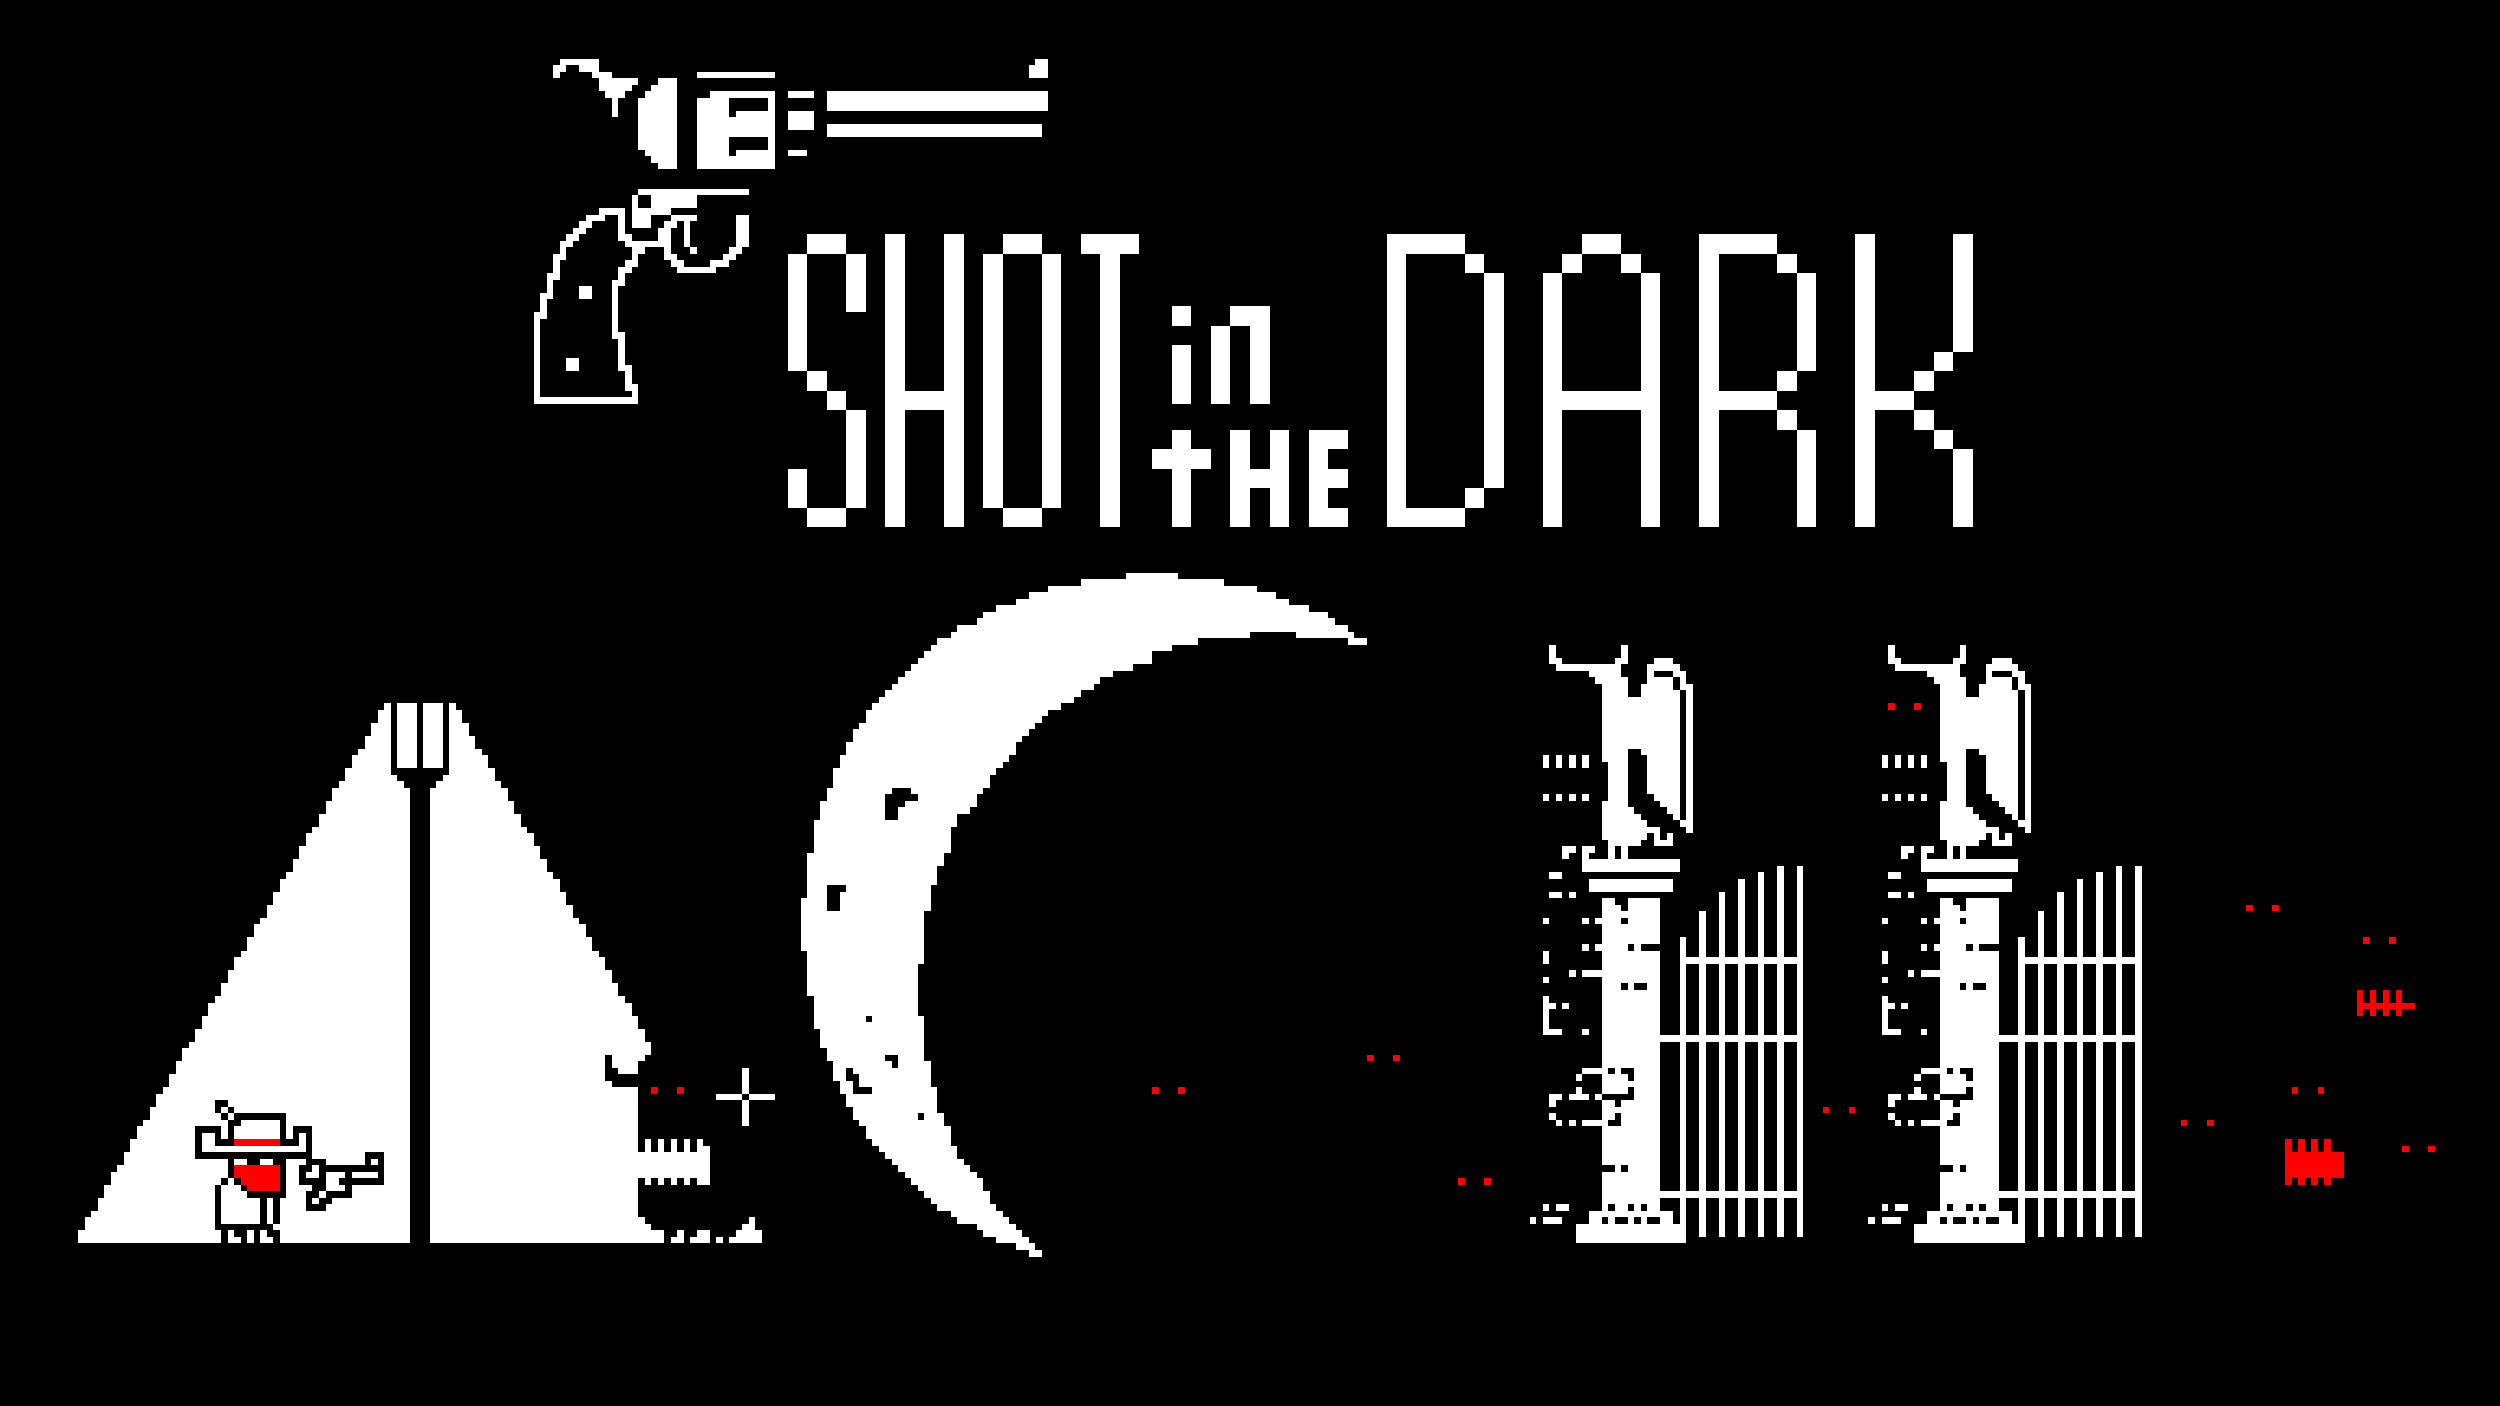 <svg xmlns="http://www.w3.org/2000/svg" viewBox="0 -0.5 384 216" shape-rendering="crispEdges">
<rect x="0" y="-0.5" width="384" height="216" fill="#333333" stroke="none"/>
<path stroke="#000000" d="M0 0h384M0 1h384M0 2h384M0 3h384M0 4h384M0 5h384M0 6h384M0 7h384M0 8h384M0 9h86M92 9h67M161 9h223M0 10h85M87 10h2M92 10h66M161 10h223M0 11h85M86 11h5M94 11h13M119 11h39M161 11h223M0 12h92M98 12h3M104 12h280M0 13h92M97 13h3M104 13h280M0 14h93M96 14h3M104 14h5M119 14h2M125 14h2M161 14h223M0 15h94M95 15h3M104 15h3M112 15h6M119 15h8M161 15h223M0 16h94M95 16h3M104 16h3M112 16h6M119 16h8M161 16h223M0 17h94M95 17h3M104 17h3M112 17h1M119 17h2M125 17h259M0 18h98M104 18h3M119 18h2M125 18h259M0 19h98M104 19h3M119 19h2M125 19h2M160 19h224M0 20h98M104 20h3M119 20h8M160 20h224M0 21h98M104 21h3M112 21h6M119 21h265M0 22h98M104 22h3M112 22h6M119 22h265M0 23h99M104 23h3M112 23h1M119 23h2M124 23h260M0 24h100M104 24h3M119 24h265M0 25h101M104 25h3M119 25h265M0 26h384M0 27h384M0 28h384M0 29h98M115 29h269M0 30h97M98 30h2M107 30h277M0 31h97M98 31h2M107 31h277M0 32h92M96 32h1M103 32h281M0 33h90M93 33h2M96 33h1M100 33h3M107 33h6M115 33h269M0 34h89M91 34h4M96 34h1M100 34h2M104 34h1M106 34h7M115 34h269M0 35h88M90 35h5M96 35h5M103 35h2M106 35h7M115 35h269M0 36h87M89 36h6M97 36h4M103 36h2M106 36h7M115 36h9M130 36h6M139 36h6M148 36h6M160 36h6M175 36h38M225 36h18M249 36h12M273 36h12M288 36h12M303 36h81M0 37h86M88 37h8M103 37h2M106 37h7M115 37h9M130 37h6M139 37h6M148 37h6M160 37h6M175 37h38M225 37h18M249 37h12M273 37h12M288 37h12M303 37h81M0 38h86M87 38h10M99 38h3M103 38h3M107 38h5M114 38h10M130 38h6M139 38h6M148 38h6M160 38h6M175 38h38M225 38h18M249 38h12M273 38h12M288 38h12M303 38h81M0 39h85M87 39h10M98 39h4M104 39h7M113 39h8M124 39h6M133 39h3M139 39h6M148 39h3M154 39h6M163 39h6M172 39h41M216 39h9M228 39h12M243 39h6M252 39h9M264 39h9M276 39h9M288 39h12M303 39h81M0 40h85M86 40h10M98 40h5M105 40h4M112 40h9M124 40h6M133 40h3M139 40h6M148 40h3M154 40h6M163 40h6M172 40h41M216 40h9M228 40h12M243 40h6M252 40h9M264 40h9M276 40h9M288 40h12M303 40h81M0 41h85M86 41h9M97 41h7M110 41h11M124 41h6M133 41h3M139 41h6M148 41h3M154 41h6M163 41h6M172 41h41M216 41h9M228 41h12M243 41h6M252 41h9M264 41h9M276 41h9M288 41h12M303 41h81M0 42h84M86 42h9M96 42h25M124 42h6M133 42h3M139 42h6M148 42h3M154 42h6M163 42h6M172 42h41M216 42h12M231 42h6M240 42h12M255 42h6M264 42h12M279 42h6M288 42h12M303 42h81M0 43h84M85 43h9M96 43h25M124 43h6M133 43h3M139 43h6M148 43h3M154 43h6M163 43h6M172 43h41M216 43h12M231 43h6M240 43h12M255 43h6M264 43h12M279 43h6M288 43h12M303 43h81M0 44h84M85 44h4M91 44h3M95 44h26M124 44h6M133 44h3M139 44h6M148 44h3M154 44h6M163 44h6M172 44h41M216 44h12M231 44h6M240 44h12M255 44h6M264 44h12M279 44h6M288 44h12M303 44h81M0 45h83M85 45h4M91 45h3M95 45h26M124 45h6M133 45h3M139 45h6M148 45h3M154 45h6M163 45h6M172 45h41M216 45h12M231 45h6M240 45h12M255 45h6M264 45h12M279 45h6M288 45h12M303 45h81M0 46h83M84 46h10M95 46h26M124 46h6M133 46h3M139 46h6M148 46h3M154 46h6M163 46h6M172 46h41M216 46h12M231 46h6M240 46h12M255 46h6M264 46h12M279 46h6M288 46h12M303 46h81M0 47h83M84 47h10M95 47h26M124 47h6M133 47h3M139 47h6M148 47h3M154 47h6M163 47h6M172 47h8M183 47h6M195 47h18M216 47h12M231 47h6M240 47h12M255 47h6M264 47h12M279 47h6M288 47h12M303 47h81M0 48h82M84 48h10M95 48h26M124 48h12M139 48h6M148 48h3M154 48h6M163 48h6M172 48h8M183 48h6M195 48h18M216 48h12M231 48h6M240 48h12M255 48h6M264 48h12M279 48h6M288 48h12M303 48h81M0 49h82M83 49h11M95 49h26M124 49h12M139 49h6M148 49h3M154 49h6M163 49h6M172 49h8M183 49h6M195 49h18M216 49h12M231 49h6M240 49h12M255 49h6M264 49h12M279 49h6M288 49h12M303 49h81M0 50h82M83 50h11M95 50h26M124 50h12M139 50h6M148 50h3M154 50h6M163 50h6M172 50h14M189 50h3M195 50h18M216 50h12M231 50h6M240 50h12M255 50h6M264 50h12M279 50h6M288 50h12M303 50h81M0 51h82M83 51h11M96 51h25M124 51h12M139 51h6M148 51h3M154 51h6M163 51h6M172 51h14M189 51h3M195 51h18M216 51h12M231 51h6M240 51h12M255 51h6M264 51h12M279 51h6M288 51h12M303 51h81M0 52h82M83 52h12M96 52h25M124 52h12M139 52h6M148 52h3M154 52h6M163 52h6M172 52h14M189 52h3M195 52h18M216 52h12M231 52h6M240 52h12M255 52h6M264 52h12M279 52h6M288 52h12M303 52h81M0 53h82M83 53h12M96 53h25M124 53h12M139 53h6M148 53h3M154 53h6M163 53h6M172 53h8M183 53h3M189 53h3M195 53h18M216 53h12M231 53h6M240 53h12M255 53h6M264 53h12M279 53h6M288 53h12M303 53h81M0 54h82M83 54h12M96 54h25M124 54h12M139 54h6M148 54h3M154 54h6M163 54h6M172 54h8M183 54h3M189 54h3M195 54h18M216 54h12M231 54h6M240 54h12M255 54h6M264 54h12M279 54h6M288 54h9M300 54h84M0 55h82M83 55h4M89 55h6M96 55h25M124 55h12M139 55h6M148 55h3M154 55h6M163 55h6M172 55h8M183 55h3M189 55h3M195 55h18M216 55h12M231 55h6M240 55h12M255 55h6M264 55h12M279 55h6M288 55h9M300 55h84M0 56h82M83 56h4M89 56h6M97 56h24M124 56h12M139 56h6M148 56h3M154 56h6M163 56h6M172 56h8M183 56h3M189 56h3M195 56h18M216 56h12M231 56h6M240 56h12M255 56h6M264 56h12M279 56h6M288 56h9M300 56h84M0 57h82M83 57h13M97 57h27M127 57h9M139 57h6M148 57h3M154 57h6M163 57h6M172 57h8M183 57h3M189 57h3M195 57h18M216 57h12M231 57h6M240 57h12M255 57h6M264 57h9M276 57h9M288 57h6M297 57h87M0 58h82M83 58h13M97 58h27M127 58h9M139 58h6M148 58h3M154 58h6M163 58h6M172 58h8M183 58h3M189 58h3M195 58h18M216 58h12M231 58h6M240 58h12M255 58h6M264 58h9M276 58h9M288 58h6M297 58h87M0 59h82M83 59h13M98 59h26M127 59h9M139 59h6M148 59h3M154 59h6M163 59h6M172 59h8M183 59h3M189 59h3M195 59h18M216 59h12M231 59h6M240 59h12M255 59h6M264 59h9M276 59h9M288 59h6M297 59h87M0 60h82M83 60h14M98 60h29M130 60h6M148 60h3M154 60h6M163 60h6M172 60h8M183 60h3M189 60h3M195 60h18M216 60h12M231 60h6M255 60h6M273 60h12M294 60h90M0 61h82M98 61h29M130 61h6M148 61h3M154 61h6M163 61h6M172 61h8M183 61h3M189 61h3M195 61h18M216 61h12M231 61h6M255 61h6M273 61h12M294 61h90M0 62h127M130 62h6M148 62h3M154 62h6M163 62h6M172 62h41M216 62h12M231 62h6M255 62h6M273 62h12M294 62h90M0 63h130M133 63h3M139 63h6M148 63h3M154 63h6M163 63h6M172 63h41M216 63h12M231 63h6M240 63h12M255 63h6M264 63h9M276 63h9M288 63h6M297 63h87M0 64h130M133 64h3M139 64h6M148 64h3M154 64h6M163 64h6M172 64h41M216 64h12M231 64h6M240 64h12M255 64h6M264 64h9M276 64h9M288 64h6M297 64h87M0 65h130M133 65h3M139 65h6M148 65h3M154 65h6M163 65h6M172 65h41M216 65h12M231 65h6M240 65h12M255 65h6M264 65h9M276 65h9M288 65h6M297 65h87M0 66h130M133 66h3M139 66h6M148 66h3M154 66h6M163 66h6M172 66h8M183 66h6M192 66h3M198 66h3M207 66h6M216 66h12M231 66h6M240 66h12M255 66h6M264 66h12M279 66h6M288 66h9M300 66h84M0 67h130M133 67h3M139 67h6M148 67h3M154 67h6M163 67h6M172 67h8M183 67h6M192 67h3M198 67h3M207 67h6M216 67h12M231 67h6M240 67h12M255 67h6M264 67h12M279 67h6M288 67h9M300 67h84M0 68h130M133 68h3M139 68h6M148 68h3M154 68h6M163 68h6M172 68h8M183 68h6M192 68h3M198 68h3M207 68h6M216 68h12M231 68h6M240 68h12M255 68h6M264 68h12M279 68h6M288 68h9M300 68h84M0 69h130M133 69h3M139 69h6M148 69h3M154 69h6M163 69h6M172 69h5M186 69h3M192 69h3M198 69h3M204 69h9M216 69h12M231 69h6M240 69h12M255 69h6M264 69h12M279 69h6M288 69h12M303 69h81M0 70h130M133 70h3M139 70h6M148 70h3M154 70h6M163 70h6M172 70h5M186 70h3M192 70h3M198 70h3M204 70h9M216 70h12M231 70h6M240 70h12M255 70h6M264 70h12M279 70h6M288 70h12M303 70h81M0 71h130M133 71h3M139 71h6M148 71h3M154 71h6M163 71h6M172 71h5M186 71h3M192 71h3M198 71h3M204 71h9M216 71h12M231 71h6M240 71h12M255 71h6M264 71h12M279 71h6M288 71h12M303 71h81M0 72h121M124 72h6M133 72h3M139 72h6M148 72h3M154 72h6M163 72h6M172 72h8M183 72h6M198 72h3M207 72h6M216 72h12M231 72h6M240 72h12M255 72h6M264 72h12M279 72h6M288 72h12M303 72h81M0 73h121M124 73h6M133 73h3M139 73h6M148 73h3M154 73h6M163 73h6M172 73h8M183 73h6M198 73h3M207 73h6M216 73h12M231 73h6M240 73h12M255 73h6M264 73h12M279 73h6M288 73h12M303 73h81M0 74h121M124 74h6M133 74h3M139 74h6M148 74h3M154 74h6M163 74h6M172 74h8M183 74h6M198 74h3M207 74h6M216 74h12M231 74h6M240 74h12M255 74h6M264 74h12M279 74h6M288 74h12M303 74h81M0 75h121M124 75h6M133 75h3M139 75h6M148 75h3M154 75h6M163 75h6M172 75h8M183 75h6M192 75h3M198 75h3M204 75h9M216 75h9M228 75h9M240 75h12M255 75h6M264 75h12M279 75h6M288 75h12M303 75h81M0 76h121M124 76h6M133 76h3M139 76h6M148 76h3M154 76h6M163 76h6M172 76h8M183 76h6M192 76h3M198 76h3M204 76h9M216 76h9M228 76h9M240 76h12M255 76h6M264 76h12M279 76h6M288 76h12M303 76h81M0 77h121M124 77h6M133 77h3M139 77h6M148 77h3M154 77h6M163 77h6M172 77h8M183 77h6M192 77h3M198 77h3M204 77h9M216 77h9M228 77h9M240 77h12M255 77h6M264 77h12M279 77h6M288 77h12M303 77h81M0 78h124M130 78h6M139 78h6M148 78h6M160 78h9M172 78h8M183 78h6M192 78h3M198 78h3M207 78h6M225 78h12M240 78h12M255 78h6M264 78h12M279 78h6M288 78h12M303 78h81M0 79h124M130 79h6M139 79h6M148 79h6M160 79h9M172 79h8M183 79h6M192 79h3M198 79h3M207 79h6M225 79h12M240 79h12M255 79h6M264 79h12M279 79h6M288 79h12M303 79h81M0 80h124M130 80h6M139 80h6M148 80h6M160 80h9M172 80h8M183 80h6M192 80h3M198 80h3M207 80h6M225 80h12M240 80h12M255 80h6M264 80h12M279 80h6M288 80h12M303 80h81M0 81h384M0 82h384M0 83h384M0 84h384M0 85h384M0 86h384M0 87h384M0 88h173M181 88h203M0 89h166M188 89h196M0 90h161M193 90h191M0 91h158M196 91h188M0 92h156M198 92h186M0 93h153M201 93h183M0 94h151M204 94h180M0 95h150M205 95h179M0 96h147M207 96h177M0 97h146M192 97h7M208 97h176M0 98h144M184 98h23M210 98h174M0 99h143M180 99h58M239 99h10M250 99h40M291 99h10M302 99h82M0 100h142M177 100h61M239 100h10M250 100h40M291 100h10M302 100h82M0 101h141M177 101h61M240 101h8M250 101h4M257 101h33M292 101h8M302 101h4M309 101h75M0 102h140M174 102h65M249 102h4M258 102h33M301 102h4M310 102h74M0 103h139M171 103h73M249 103h4M254 103h3M259 103h37M301 103h4M306 103h3M311 103h73M0 104h138M169 104h76M250 104h3M257 104h1M259 104h38M302 104h3M309 104h1M311 104h73M0 105h137M168 105h78M250 105h2M257 105h1M260 105h38M302 105h2M309 105h1M312 105h72M0 106h136M166 106h80M250 106h2M258 106h1M260 106h38M302 106h2M310 106h1M312 106h72M0 107h135M165 107h81M258 107h1M260 107h38M310 107h1M312 107h72M0 108h59M60 108h1M64 108h1M68 108h1M70 108h64M163 108h83M258 108h1M260 108h30M291 108h3M295 108h3M310 108h1M312 108h72M0 109h58M60 109h1M64 109h1M68 109h1M71 109h62M161 109h85M258 109h1M260 109h38M310 109h1M312 109h72M0 110h58M60 110h1M64 110h1M68 110h1M71 110h62M160 110h86M258 110h1M260 110h38M310 110h1M312 110h72M0 111h57M60 111h1M64 111h1M68 111h1M72 111h60M159 111h87M258 111h1M260 111h38M310 111h1M312 111h72M0 112h57M60 112h1M64 112h1M68 112h1M72 112h59M158 112h88M258 112h1M260 112h38M310 112h1M312 112h72M0 113h56M60 113h1M64 113h1M68 113h1M73 113h58M157 113h89M258 113h1M260 113h38M310 113h1M312 113h72M0 114h56M60 114h1M64 114h1M68 114h1M73 114h57M156 114h90M258 114h1M260 114h38M310 114h1M312 114h72M0 115h55M60 115h1M64 115h1M68 115h1M74 115h56M156 115h90M250 115h2M258 115h1M260 115h38M302 115h2M310 115h1M312 115h72M0 116h54M60 116h1M64 116h1M68 116h1M75 116h54M155 116h82M238 116h1M240 116h1M242 116h1M244 116h2M250 116h3M258 116h1M260 116h29M290 116h1M292 116h1M294 116h1M296 116h2M302 116h3M310 116h1M312 116h72M0 117h54M60 117h1M64 117h1M68 117h1M75 117h54M154 117h83M238 117h1M240 117h1M242 117h1M244 117h3M250 117h3M258 117h1M260 117h29M290 117h1M292 117h1M294 117h1M296 117h3M302 117h3M310 117h1M312 117h72M0 118h53M60 118h9M76 118h52M153 118h94M250 118h3M258 118h1M260 118h39M302 118h3M310 118h1M312 118h72M0 119h53M61 119h7M76 119h52M152 119h95M250 119h3M258 119h1M260 119h39M302 119h3M310 119h1M312 119h72M0 120h52M62 120h5M77 120h51M152 120h95M250 120h3M258 120h1M260 120h39M302 120h3M310 120h1M312 120h72M0 121h51M63 121h3M78 121h49M137 121h3M151 121h96M250 121h3M258 121h1M260 121h39M302 121h3M310 121h1M312 121h72M0 122h51M63 122h3M78 122h49M136 122h5M150 122h87M238 122h1M240 122h1M242 122h1M244 122h3M250 122h4M258 122h1M260 122h29M290 122h1M292 122h1M294 122h1M296 122h3M302 122h4M310 122h1M312 122h72M0 123h50M63 123h3M79 123h47M136 123h3M150 123h96M250 123h5M258 123h1M260 123h38M302 123h5M310 123h1M312 123h72M0 124h50M63 124h3M79 124h47M136 124h2M149 124h97M251 124h5M258 124h1M260 124h38M303 124h5M310 124h1M312 124h72M0 125h49M63 125h3M80 125h46M136 125h2M147 125h99M252 125h5M258 125h1M260 125h38M304 125h5M310 125h1M312 125h72M0 126h49M63 126h3M80 126h45M147 126h99M253 126h5M260 126h38M305 126h5M312 126h72M0 127h48M63 127h3M81 127h44M146 127h100M255 127h4M260 127h38M307 127h4M312 127h72M0 128h47M63 128h3M82 128h43M146 128h100M253 128h1M255 128h1M257 128h41M305 128h1M307 128h1M309 128h75M0 129h47M63 129h3M82 129h43M146 129h101M252 129h2M257 129h42M304 129h2M309 129h75M0 130h46M63 130h3M83 130h42M146 130h94M242 130h1M245 130h2M248 130h1M250 130h42M294 130h1M297 130h2M300 130h1M302 130h82M0 131h46M63 131h3M83 131h41M145 131h95M241 131h2M244 131h3M248 131h1M250 131h42M293 131h2M296 131h3M300 131h1M302 131h82M0 132h45M63 132h3M84 132h40M145 132h98M258 132h37M310 132h74M0 133h45M63 133h3M84 133h40M144 133h99M258 133h15M274 133h2M277 133h18M310 133h15M326 133h2M329 133h55M0 134h44M63 134h3M85 134h39M144 134h94M240 134h30M271 134h2M274 134h2M277 134h13M292 134h30M323 134h2M326 134h2M329 134h55M0 135h43M63 135h3M86 135h38M144 135h100M257 135h10M268 135h2M271 135h2M274 135h2M277 135h19M309 135h10M320 135h2M323 135h2M326 135h2M329 135h55M0 136h43M63 136h3M86 136h38M127 136h3M143 136h101M257 136h10M268 136h2M271 136h2M274 136h2M277 136h19M309 136h10M320 136h2M323 136h2M326 136h2M329 136h55M0 137h42M63 137h3M87 137h37M127 137h2M143 137h95M240 137h1M242 137h22M265 137h2M268 137h2M271 137h2M274 137h2M277 137h13M292 137h1M294 137h22M317 137h2M320 137h2M323 137h2M326 137h2M329 137h55M0 138h42M63 138h3M87 138h36M127 138h2M143 138h103M248 138h2M255 138h9M265 138h2M268 138h2M271 138h2M274 138h2M277 138h21M300 138h2M307 138h9M317 138h2M320 138h2M323 138h2M326 138h2M329 138h55M0 139h41M63 139h3M88 139h35M127 139h2M143 139h103M249 139h1M255 139h9M265 139h2M268 139h2M271 139h2M274 139h2M277 139h21M301 139h1M307 139h9M317 139h2M320 139h2M323 139h2M326 139h2M329 139h16M346 139h3M350 139h34M0 140h41M63 140h3M88 140h35M142 140h104M255 140h6M262 140h2M265 140h2M268 140h2M271 140h2M274 140h2M277 140h21M307 140h6M314 140h2M317 140h2M320 140h2M323 140h2M326 140h2M329 140h55M0 141h40M63 141h3M89 141h34M142 141h95M238 141h5M244 141h1M249 141h1M255 141h6M262 141h2M265 141h2M268 141h2M271 141h2M274 141h2M277 141h12M290 141h5M296 141h1M301 141h1M307 141h6M314 141h2M317 141h2M320 141h2M323 141h2M326 141h2M329 141h55M0 142h39M63 142h3M90 142h33M142 142h104M255 142h6M262 142h2M265 142h2M268 142h2M271 142h2M274 142h2M277 142h21M307 142h6M314 142h2M317 142h2M320 142h2M323 142h2M326 142h2M329 142h55M0 143h39M63 143h3M90 143h33M142 143h104M255 143h6M262 143h2M265 143h2M268 143h2M271 143h2M274 143h2M277 143h21M307 143h6M314 143h2M317 143h2M320 143h2M323 143h2M326 143h2M329 143h55M0 144h38M63 144h3M91 144h32M142 144h104M255 144h3M259 144h2M262 144h2M265 144h2M268 144h2M271 144h2M274 144h2M277 144h21M307 144h3M311 144h2M314 144h2M317 144h2M320 144h2M323 144h2M326 144h2M329 144h34M364 144h3M368 144h16M0 145h38M63 145h3M91 145h32M142 145h101M244 145h1M250 145h1M252 145h6M259 145h2M262 145h2M265 145h2M268 145h2M271 145h2M274 145h2M277 145h18M296 145h1M302 145h1M304 145h6M311 145h2M314 145h2M317 145h2M320 145h2M323 145h2M326 145h2M329 145h55M0 146h37M63 146h3M92 146h32M142 146h95M238 146h8M255 146h3M259 146h2M262 146h2M265 146h2M268 146h2M271 146h2M274 146h2M277 146h12M290 146h8M307 146h3M311 146h2M314 146h2M317 146h2M320 146h2M323 146h2M326 146h2M329 146h55M0 147h36M63 147h3M93 147h31M142 147h95M238 147h8M255 147h3M277 147h12M290 147h8M307 147h3M329 147h55M0 148h36M63 148h3M93 148h31M141 148h105M255 148h3M259 148h2M262 148h2M265 148h2M268 148h2M271 148h2M274 148h2M277 148h21M307 148h3M311 148h2M314 148h2M317 148h2M320 148h2M323 148h2M326 148h2M329 148h55M0 149h35M63 149h3M94 149h30M141 149h100M242 149h1M255 149h3M259 149h2M262 149h2M265 149h2M268 149h2M271 149h2M274 149h2M277 149h16M294 149h1M307 149h3M311 149h2M314 149h2M317 149h2M320 149h2M323 149h2M326 149h2M329 149h55M0 150h35M63 150h3M94 150h30M141 150h96M238 150h8M255 150h3M259 150h2M262 150h2M265 150h2M268 150h2M271 150h2M274 150h2M277 150h12M290 150h8M307 150h3M311 150h2M314 150h2M317 150h2M320 150h2M323 150h2M326 150h2M329 150h55M0 151h34M63 151h3M95 151h29M141 151h105M249 151h1M251 151h2M255 151h3M259 151h2M262 151h2M265 151h2M268 151h2M271 151h2M274 151h2M277 151h21M301 151h1M303 151h2M307 151h3M311 151h2M314 151h2M317 151h2M320 151h2M323 151h2M326 151h2M329 151h55M0 152h34M63 152h3M95 152h29M141 152h105M255 152h3M259 152h2M262 152h2M265 152h2M268 152h2M271 152h2M274 152h2M277 152h21M307 152h3M311 152h2M314 152h2M317 152h2M320 152h2M323 152h2M326 152h2M329 152h33M363 152h1M365 152h1M367 152h1M369 152h15M0 153h33M63 153h3M96 153h29M141 153h96M238 153h8M255 153h3M259 153h2M262 153h2M265 153h2M268 153h2M271 153h2M274 153h2M277 153h12M290 153h8M307 153h3M311 153h2M314 153h2M317 153h2M320 153h2M323 153h2M326 153h2M329 153h33M363 153h1M365 153h1M367 153h1M369 153h15M0 154h32M63 154h3M97 154h28M141 154h96M239 154h1M241 154h5M255 154h3M259 154h2M262 154h2M265 154h2M268 154h2M271 154h2M274 154h2M277 154h12M291 154h1M293 154h5M307 154h3M311 154h2M314 154h2M317 154h2M320 154h2M323 154h2M326 154h2M329 154h33M371 154h13M0 155h32M63 155h3M97 155h28M141 155h96M238 155h8M255 155h3M259 155h2M262 155h2M265 155h2M268 155h2M271 155h2M274 155h2M277 155h12M290 155h8M307 155h3M311 155h2M314 155h2M317 155h2M320 155h2M323 155h2M326 155h2M329 155h33M363 155h1M365 155h1M367 155h1M369 155h15M0 156h31M63 156h3M98 156h27M133 156h1M142 156h95M238 156h8M255 156h3M259 156h2M262 156h2M265 156h2M268 156h2M271 156h2M274 156h2M277 156h12M290 156h8M307 156h3M311 156h2M314 156h2M317 156h2M320 156h2M323 156h2M326 156h2M329 156h55M0 157h31M63 157h3M98 157h27M142 157h95M238 157h8M255 157h3M259 157h2M262 157h2M265 157h2M268 157h2M271 157h2M274 157h2M277 157h12M290 157h8M307 157h3M311 157h2M314 157h2M317 157h2M320 157h2M323 157h2M326 157h2M329 157h55M0 158h30M63 158h3M99 158h27M142 158h95M240 158h3M244 158h2M255 158h3M259 158h2M262 158h2M265 158h2M268 158h2M271 158h2M274 158h2M277 158h12M292 158h3M296 158h2M307 158h3M311 158h2M314 158h2M317 158h2M320 158h2M323 158h2M326 158h2M329 158h55M0 159h30M63 159h3M99 159h27M142 159h104M277 159h21M329 159h55M0 160h29M63 160h3M100 160h26M142 160h104M255 160h3M259 160h2M262 160h2M265 160h2M268 160h2M271 160h2M274 160h2M277 160h21M307 160h3M311 160h2M314 160h2M317 160h2M320 160h2M323 160h2M326 160h2M329 160h55M0 161h28M63 161h3M100 161h27M142 161h104M255 161h3M259 161h2M262 161h2M265 161h2M268 161h2M271 161h2M274 161h2M277 161h21M307 161h3M311 161h2M314 161h2M317 161h2M320 161h2M323 161h2M326 161h2M329 161h55M0 162h28M63 162h3M93 162h1M99 162h28M136 162h2M142 162h68M211 162h3M215 162h31M255 162h3M259 162h2M262 162h2M265 162h2M268 162h2M271 162h2M274 162h2M277 162h21M307 162h3M311 162h2M314 162h2M317 162h2M320 162h2M323 162h2M326 162h2M329 162h55M0 163h27M63 163h3M93 163h1M98 163h30M137 163h1M143 163h103M255 163h3M259 163h2M262 163h2M265 163h2M268 163h2M271 163h2M274 163h2M277 163h21M307 163h3M311 163h2M314 163h2M317 163h2M320 163h2M323 163h2M326 163h2M329 163h55M0 164h27M63 164h3M93 164h2M98 164h16M115 164h13M130 164h1M143 164h100M247 164h1M249 164h2M255 164h3M259 164h2M262 164h2M265 164h2M268 164h2M271 164h2M274 164h2M277 164h18M299 164h1M301 164h2M307 164h3M311 164h2M314 164h2M317 164h2M320 164h2M323 164h2M326 164h2M329 164h55M0 165h26M63 165h3M93 165h21M115 165h13M130 165h2M143 165h99M243 165h3M250 165h1M255 165h3M259 165h2M262 165h2M265 165h2M268 165h2M271 165h2M274 165h2M277 165h17M295 165h3M302 165h1M307 165h3M311 165h2M314 165h2M317 165h2M320 165h2M323 165h2M326 165h2M329 165h55M0 166h26M63 166h3M94 166h20M115 166h14M131 166h1M143 166h103M255 166h3M259 166h2M262 166h2M265 166h2M268 166h2M271 166h2M274 166h2M277 166h21M307 166h3M311 166h2M314 166h2M317 166h2M320 166h2M323 166h2M326 166h2M329 166h55M0 167h25M63 167h3M98 167h2M101 167h3M105 167h9M115 167h14M131 167h3M144 167h33M178 167h3M182 167h60M243 167h3M250 167h1M255 167h3M259 167h2M262 167h2M265 167h2M268 167h2M271 167h2M274 167h2M277 167h17M295 167h3M302 167h1M307 167h3M311 167h2M314 167h2M317 167h2M320 167h2M323 167h2M326 167h2M329 167h23M353 167h3M357 167h27M0 168h24M63 168h3M98 168h12M114 168h1M119 168h11M144 168h94M240 168h1M244 168h1M246 168h5M255 168h3M259 168h2M262 168h2M265 168h2M268 168h2M271 168h2M274 168h2M277 168h13M292 168h1M296 168h1M298 168h5M307 168h3M311 168h2M314 168h2M317 168h2M320 168h2M323 168h2M326 168h2M329 168h55M0 169h24M33 169h2M63 169h3M98 169h16M115 169h15M144 169h94M239 169h7M248 169h1M255 169h3M259 169h2M262 169h2M265 169h2M268 169h2M271 169h2M274 169h2M277 169h13M291 169h7M300 169h1M307 169h3M311 169h2M314 169h2M317 169h2M320 169h2M323 169h2M326 169h2M329 169h55M0 170h23M33 170h1M35 170h1M63 170h3M98 170h16M115 170h16M144 170h102M255 170h3M259 170h2M262 170h2M265 170h2M268 170h2M271 170h2M274 170h2M277 170h3M281 170h3M285 170h13M307 170h3M311 170h2M314 170h2M317 170h2M320 170h2M323 170h2M326 170h2M329 170h55M0 171h23M34 171h1M36 171h8M63 171h3M98 171h16M115 171h16M141 171h1M145 171h93M239 171h7M248 171h1M255 171h3M259 171h2M262 171h2M265 171h2M268 171h2M271 171h2M274 171h2M277 171h13M291 171h7M300 171h1M307 171h3M311 171h2M314 171h2M317 171h2M320 171h2M323 171h2M326 171h2M329 171h55M0 172h22M35 172h2M43 172h1M63 172h3M98 172h16M115 172h17M145 172h94M240 172h1M242 172h1M247 172h2M255 172h3M259 172h2M262 172h2M265 172h2M268 172h2M271 172h2M274 172h2M277 172h14M292 172h1M294 172h1M299 172h2M307 172h3M311 172h2M314 172h2M317 172h2M320 172h2M323 172h2M326 172h2M329 172h6M336 172h3M340 172h44M0 173h21M30 173h4M35 173h1M43 173h1M45 173h3M63 173h3M98 173h35M146 173h100M255 173h3M259 173h2M262 173h2M265 173h2M268 173h2M271 173h2M274 173h2M277 173h21M307 173h3M311 173h2M314 173h2M317 173h2M320 173h2M323 173h2M326 173h2M329 173h55M0 174h21M30 174h1M33 174h1M35 174h1M43 174h1M45 174h1M47 174h1M63 174h3M98 174h35M146 174h100M255 174h3M259 174h2M262 174h2M265 174h2M268 174h2M271 174h2M274 174h2M277 174h21M307 174h3M311 174h2M314 174h2M317 174h2M320 174h2M323 174h2M326 174h2M329 174h55M0 175h20M30 175h1M33 175h3M43 175h3M47 175h1M63 175h3M98 175h1M100 175h1M102 175h1M104 175h1M106 175h1M108 175h26M146 175h100M255 175h3M259 175h2M262 175h2M265 175h2M268 175h2M271 175h2M274 175h2M277 175h21M307 175h3M311 175h2M314 175h2M317 175h2M320 175h2M323 175h2M326 175h2M329 175h22M352 175h1M354 175h1M356 175h1M358 175h26M0 176h20M30 176h1M47 176h1M63 176h3M98 176h1M100 176h1M102 176h1M104 176h1M106 176h1M109 176h26M147 176h99M255 176h3M259 176h2M262 176h2M265 176h2M268 176h2M271 176h2M274 176h2M277 176h21M307 176h3M311 176h2M314 176h2M317 176h2M320 176h2M323 176h2M326 176h2M329 176h22M352 176h1M354 176h1M356 176h1M358 176h11M370 176h3M374 176h10M0 177h19M30 177h18M56 177h3M63 177h3M109 177h27M147 177h99M255 177h3M259 177h2M262 177h2M265 177h2M268 177h2M271 177h2M274 177h2M277 177h21M307 177h3M311 177h2M314 177h2M317 177h2M320 177h2M323 177h2M326 177h2M329 177h22M360 177h24M0 178h19M35 178h1M38 178h2M42 178h2M47 178h3M56 178h1M58 178h1M63 178h3M109 178h28M148 178h98M255 178h3M259 178h2M262 178h2M265 178h2M268 178h2M271 178h2M274 178h2M277 178h21M307 178h3M311 178h2M314 178h2M317 178h2M320 178h2M323 178h2M326 178h2M329 178h22M360 178h24M0 179h18M35 179h1M43 179h1M46 179h2M49 179h10M63 179h3M109 179h29M149 179h99M249 179h1M255 179h3M259 179h2M262 179h2M265 179h2M268 179h2M271 179h2M274 179h2M277 179h23M301 179h1M307 179h3M311 179h2M314 179h2M317 179h2M320 179h2M323 179h2M326 179h2M329 179h22M360 179h24M0 180h17M35 180h1M43 180h1M46 180h1M49 180h1M53 180h1M58 180h1M63 180h3M109 180h30M150 180h96M255 180h3M259 180h2M262 180h2M265 180h2M268 180h2M271 180h2M274 180h2M277 180h21M307 180h3M311 180h2M314 180h2M317 180h2M320 180h2M323 180h2M326 180h2M329 180h22M360 180h24M0 181h17M34 181h1M36 181h1M43 181h1M46 181h4M52 181h7M63 181h3M98 181h1M100 181h1M102 181h1M104 181h1M106 181h1M109 181h31M151 181h73M225 181h3M229 181h17M255 181h3M259 181h2M262 181h2M265 181h2M268 181h2M271 181h2M274 181h2M277 181h21M307 181h3M311 181h2M314 181h2M317 181h2M320 181h2M323 181h2M326 181h2M329 181h22M352 181h1M354 181h1M356 181h1M358 181h26M0 182h16M33 182h1M37 182h1M43 182h1M48 182h2M53 182h1M63 182h3M98 182h43M151 182h95M255 182h3M259 182h2M262 182h2M265 182h2M268 182h2M271 182h2M274 182h2M277 182h21M307 182h3M311 182h2M314 182h2M317 182h2M320 182h2M323 182h2M326 182h2M329 182h55M0 183h16M33 183h1M38 183h6M47 183h2M50 183h4M63 183h3M98 183h44M152 183h94M277 183h21M329 183h55M0 184h15M33 184h1M40 184h1M42 184h1M47 184h1M49 184h2M63 184h3M98 184h45M152 184h94M255 184h3M259 184h2M262 184h2M265 184h2M268 184h2M271 184h2M274 184h2M277 184h21M307 184h3M311 184h2M314 184h2M317 184h2M320 184h2M323 184h2M326 184h2M329 184h55M0 185h15M33 185h1M40 185h1M42 185h1M47 185h3M63 185h3M98 185h46M153 185h84M238 185h1M241 185h5M247 185h1M250 185h1M252 185h1M255 185h3M259 185h2M262 185h2M265 185h2M268 185h2M271 185h2M274 185h2M277 185h12M290 185h1M293 185h5M299 185h1M302 185h1M304 185h1M307 185h3M311 185h2M314 185h2M317 185h2M320 185h2M323 185h2M326 185h2M329 185h55M0 186h14M33 186h1M40 186h1M42 186h1M63 186h3M98 186h48M154 186h90M257 186h1M259 186h2M262 186h2M265 186h2M268 186h2M271 186h2M274 186h2M277 186h19M309 186h1M311 186h2M314 186h2M317 186h2M320 186h2M323 186h2M326 186h2M329 186h55M0 187h13M33 187h1M40 187h1M42 187h1M63 187h3M99 187h16M116 187h31M155 187h80M236 187h1M240 187h4M246 187h1M248 187h2M251 187h1M253 187h2M257 187h1M259 187h2M262 187h2M265 187h2M268 187h2M271 187h2M274 187h2M277 187h10M288 187h1M292 187h4M298 187h1M300 187h2M303 187h1M305 187h2M309 187h1M311 187h2M314 187h2M317 187h2M320 187h2M323 187h2M326 187h2M329 187h55M0 188h13M33 188h9M63 188h3M100 188h14M116 188h34M156 188h86M259 188h2M262 188h2M265 188h2M268 188h2M271 188h2M274 188h2M277 188h17M311 188h2M314 188h2M317 188h2M320 188h2M323 188h2M326 188h2M329 188h55M0 189h12M34 189h1M36 189h2M39 189h1M41 189h2M63 189h3M102 189h2M105 189h2M109 189h4M117 189h34M157 189h85M259 189h2M262 189h2M265 189h2M268 189h2M271 189h2M274 189h2M277 189h17M311 189h2M314 189h2M317 189h2M320 189h2M323 189h2M326 189h2M329 189h55M0 190h12M34 190h1M37 190h1M39 190h1M42 190h1M63 190h3M102 190h1M105 190h1M109 190h1M111 190h1M117 190h36M158 190h84M259 190h35M311 190h73M0 191h156M159 191h225M0 192h158M160 192h224M0 193h384M0 194h384M0 195h384M0 196h384M0 197h384M0 198h384M0 199h384M0 200h384M0 201h384M0 202h384M0 203h384M0 204h384M0 205h384M0 206h384M0 207h384M0 208h384M0 209h384M0 210h384M0 211h384M0 212h384M0 213h384M0 214h384M0 215h384" />
<path stroke="#ffffff" d="M86 9h6M159 9h2M85 10h2M89 10h3M158 10h3M85 11h1M91 11h3M107 11h12M158 11h3M92 12h6M101 12h3M92 13h5M100 13h4M93 14h3M99 14h5M109 14h10M121 14h4M127 14h34M94 15h1M98 15h6M107 15h5M118 15h1M127 15h34M94 16h1M98 16h6M107 16h5M118 16h1M127 16h34M94 17h1M98 17h6M107 17h5M113 17h6M121 17h4M98 18h6M107 18h12M121 18h4M98 19h6M107 19h12M121 19h4M127 19h33M98 20h6M107 20h12M127 20h33M98 21h6M107 21h5M118 21h1M98 22h6M107 22h5M118 22h1M99 23h5M107 23h5M113 23h6M121 23h3M100 24h4M107 24h12M101 25h3M107 25h12M98 29h17M97 30h1M100 30h7M97 31h1M100 31h7M92 32h4M97 32h6M90 33h3M95 33h1M97 33h3M103 33h4M113 33h2M89 34h2M95 34h1M97 34h3M102 34h2M105 34h1M113 34h2M88 35h2M95 35h1M101 35h2M105 35h1M113 35h2M87 36h2M95 36h2M101 36h2M105 36h1M113 36h2M124 36h6M136 36h3M145 36h3M154 36h6M166 36h9M213 36h12M243 36h6M261 36h12M285 36h3M300 36h3M86 37h2M96 37h7M105 37h1M113 37h2M124 37h6M136 37h3M145 37h3M154 37h6M166 37h9M213 37h12M243 37h6M261 37h12M285 37h3M300 37h3M86 38h1M97 38h2M102 38h1M106 38h1M112 38h2M124 38h6M136 38h3M145 38h3M154 38h6M166 38h9M213 38h12M243 38h6M261 38h12M285 38h3M300 38h3M85 39h2M97 39h1M102 39h2M111 39h2M121 39h3M130 39h3M136 39h3M145 39h3M151 39h3M160 39h3M169 39h3M213 39h3M225 39h3M240 39h3M249 39h3M261 39h3M273 39h3M285 39h3M300 39h3M85 40h1M96 40h2M103 40h2M109 40h3M121 40h3M130 40h3M136 40h3M145 40h3M151 40h3M160 40h3M169 40h3M213 40h3M225 40h3M240 40h3M249 40h3M261 40h3M273 40h3M285 40h3M300 40h3M85 41h1M95 41h2M104 41h6M121 41h3M130 41h3M136 41h3M145 41h3M151 41h3M160 41h3M169 41h3M213 41h3M225 41h3M240 41h3M249 41h3M261 41h3M273 41h3M285 41h3M300 41h3M84 42h2M95 42h1M121 42h3M130 42h3M136 42h3M145 42h3M151 42h3M160 42h3M169 42h3M213 42h3M228 42h3M237 42h3M252 42h3M261 42h3M276 42h3M285 42h3M300 42h3M84 43h1M94 43h2M121 43h3M130 43h3M136 43h3M145 43h3M151 43h3M160 43h3M169 43h3M213 43h3M228 43h3M237 43h3M252 43h3M261 43h3M276 43h3M285 43h3M300 43h3M84 44h1M89 44h2M94 44h1M121 44h3M130 44h3M136 44h3M145 44h3M151 44h3M160 44h3M169 44h3M213 44h3M228 44h3M237 44h3M252 44h3M261 44h3M276 44h3M285 44h3M300 44h3M83 45h2M89 45h2M94 45h1M121 45h3M130 45h3M136 45h3M145 45h3M151 45h3M160 45h3M169 45h3M213 45h3M228 45h3M237 45h3M252 45h3M261 45h3M276 45h3M285 45h3M300 45h3M83 46h1M94 46h1M121 46h3M130 46h3M136 46h3M145 46h3M151 46h3M160 46h3M169 46h3M213 46h3M228 46h3M237 46h3M252 46h3M261 46h3M276 46h3M285 46h3M300 46h3M83 47h1M94 47h1M121 47h3M130 47h3M136 47h3M145 47h3M151 47h3M160 47h3M169 47h3M180 47h3M189 47h6M213 47h3M228 47h3M237 47h3M252 47h3M261 47h3M276 47h3M285 47h3M300 47h3M82 48h2M94 48h1M121 48h3M136 48h3M145 48h3M151 48h3M160 48h3M169 48h3M180 48h3M189 48h6M213 48h3M228 48h3M237 48h3M252 48h3M261 48h3M276 48h3M285 48h3M300 48h3M82 49h1M94 49h1M121 49h3M136 49h3M145 49h3M151 49h3M160 49h3M169 49h3M180 49h3M189 49h6M213 49h3M228 49h3M237 49h3M252 49h3M261 49h3M276 49h3M285 49h3M300 49h3M82 50h1M94 50h1M121 50h3M136 50h3M145 50h3M151 50h3M160 50h3M169 50h3M186 50h3M192 50h3M213 50h3M228 50h3M237 50h3M252 50h3M261 50h3M276 50h3M285 50h3M300 50h3M82 51h1M94 51h2M121 51h3M136 51h3M145 51h3M151 51h3M160 51h3M169 51h3M186 51h3M192 51h3M213 51h3M228 51h3M237 51h3M252 51h3M261 51h3M276 51h3M285 51h3M300 51h3M82 52h1M95 52h1M121 52h3M136 52h3M145 52h3M151 52h3M160 52h3M169 52h3M186 52h3M192 52h3M213 52h3M228 52h3M237 52h3M252 52h3M261 52h3M276 52h3M285 52h3M300 52h3M82 53h1M95 53h1M121 53h3M136 53h3M145 53h3M151 53h3M160 53h3M169 53h3M180 53h3M186 53h3M192 53h3M213 53h3M228 53h3M237 53h3M252 53h3M261 53h3M276 53h3M285 53h3M300 53h3M82 54h1M95 54h1M121 54h3M136 54h3M145 54h3M151 54h3M160 54h3M169 54h3M180 54h3M186 54h3M192 54h3M213 54h3M228 54h3M237 54h3M252 54h3M261 54h3M276 54h3M285 54h3M297 54h3M82 55h1M87 55h2M95 55h1M121 55h3M136 55h3M145 55h3M151 55h3M160 55h3M169 55h3M180 55h3M186 55h3M192 55h3M213 55h3M228 55h3M237 55h3M252 55h3M261 55h3M276 55h3M285 55h3M297 55h3M82 56h1M87 56h2M95 56h2M121 56h3M136 56h3M145 56h3M151 56h3M160 56h3M169 56h3M180 56h3M186 56h3M192 56h3M213 56h3M228 56h3M237 56h3M252 56h3M261 56h3M276 56h3M285 56h3M297 56h3M82 57h1M96 57h1M124 57h3M136 57h3M145 57h3M151 57h3M160 57h3M169 57h3M180 57h3M186 57h3M192 57h3M213 57h3M228 57h3M237 57h3M252 57h3M261 57h3M273 57h3M285 57h3M294 57h3M82 58h1M96 58h1M124 58h3M136 58h3M145 58h3M151 58h3M160 58h3M169 58h3M180 58h3M186 58h3M192 58h3M213 58h3M228 58h3M237 58h3M252 58h3M261 58h3M273 58h3M285 58h3M294 58h3M82 59h1M96 59h2M124 59h3M136 59h3M145 59h3M151 59h3M160 59h3M169 59h3M180 59h3M186 59h3M192 59h3M213 59h3M228 59h3M237 59h3M252 59h3M261 59h3M273 59h3M285 59h3M294 59h3M82 60h1M97 60h1M127 60h3M136 60h12M151 60h3M160 60h3M169 60h3M180 60h3M186 60h3M192 60h3M213 60h3M228 60h3M237 60h18M261 60h12M285 60h9M82 61h16M127 61h3M136 61h12M151 61h3M160 61h3M169 61h3M180 61h3M186 61h3M192 61h3M213 61h3M228 61h3M237 61h18M261 61h12M285 61h9M127 62h3M136 62h12M151 62h3M160 62h3M169 62h3M213 62h3M228 62h3M237 62h18M261 62h12M285 62h9M130 63h3M136 63h3M145 63h3M151 63h3M160 63h3M169 63h3M213 63h3M228 63h3M237 63h3M252 63h3M261 63h3M273 63h3M285 63h3M294 63h3M130 64h3M136 64h3M145 64h3M151 64h3M160 64h3M169 64h3M213 64h3M228 64h3M237 64h3M252 64h3M261 64h3M273 64h3M285 64h3M294 64h3M130 65h3M136 65h3M145 65h3M151 65h3M160 65h3M169 65h3M213 65h3M228 65h3M237 65h3M252 65h3M261 65h3M273 65h3M285 65h3M294 65h3M130 66h3M136 66h3M145 66h3M151 66h3M160 66h3M169 66h3M180 66h3M189 66h3M195 66h3M201 66h6M213 66h3M228 66h3M237 66h3M252 66h3M261 66h3M276 66h3M285 66h3M297 66h3M130 67h3M136 67h3M145 67h3M151 67h3M160 67h3M169 67h3M180 67h3M189 67h3M195 67h3M201 67h6M213 67h3M228 67h3M237 67h3M252 67h3M261 67h3M276 67h3M285 67h3M297 67h3M130 68h3M136 68h3M145 68h3M151 68h3M160 68h3M169 68h3M180 68h3M189 68h3M195 68h3M201 68h6M213 68h3M228 68h3M237 68h3M252 68h3M261 68h3M276 68h3M285 68h3M297 68h3M130 69h3M136 69h3M145 69h3M151 69h3M160 69h3M169 69h3M177 69h9M189 69h3M195 69h3M201 69h3M213 69h3M228 69h3M237 69h3M252 69h3M261 69h3M276 69h3M285 69h3M300 69h3M130 70h3M136 70h3M145 70h3M151 70h3M160 70h3M169 70h3M177 70h9M189 70h3M195 70h3M201 70h3M213 70h3M228 70h3M237 70h3M252 70h3M261 70h3M276 70h3M285 70h3M300 70h3M130 71h3M136 71h3M145 71h3M151 71h3M160 71h3M169 71h3M177 71h9M189 71h3M195 71h3M201 71h3M213 71h3M228 71h3M237 71h3M252 71h3M261 71h3M276 71h3M285 71h3M300 71h3M121 72h3M130 72h3M136 72h3M145 72h3M151 72h3M160 72h3M169 72h3M180 72h3M189 72h9M201 72h6M213 72h3M228 72h3M237 72h3M252 72h3M261 72h3M276 72h3M285 72h3M300 72h3M121 73h3M130 73h3M136 73h3M145 73h3M151 73h3M160 73h3M169 73h3M180 73h3M189 73h9M201 73h6M213 73h3M228 73h3M237 73h3M252 73h3M261 73h3M276 73h3M285 73h3M300 73h3M121 74h3M130 74h3M136 74h3M145 74h3M151 74h3M160 74h3M169 74h3M180 74h3M189 74h9M201 74h6M213 74h3M228 74h3M237 74h3M252 74h3M261 74h3M276 74h3M285 74h3M300 74h3M121 75h3M130 75h3M136 75h3M145 75h3M151 75h3M160 75h3M169 75h3M180 75h3M189 75h3M195 75h3M201 75h3M213 75h3M225 75h3M237 75h3M252 75h3M261 75h3M276 75h3M285 75h3M300 75h3M121 76h3M130 76h3M136 76h3M145 76h3M151 76h3M160 76h3M169 76h3M180 76h3M189 76h3M195 76h3M201 76h3M213 76h3M225 76h3M237 76h3M252 76h3M261 76h3M276 76h3M285 76h3M300 76h3M121 77h3M130 77h3M136 77h3M145 77h3M151 77h3M160 77h3M169 77h3M180 77h3M189 77h3M195 77h3M201 77h3M213 77h3M225 77h3M237 77h3M252 77h3M261 77h3M276 77h3M285 77h3M300 77h3M124 78h6M136 78h3M145 78h3M154 78h6M169 78h3M180 78h3M189 78h3M195 78h3M201 78h6M213 78h12M237 78h3M252 78h3M261 78h3M276 78h3M285 78h3M300 78h3M124 79h6M136 79h3M145 79h3M154 79h6M169 79h3M180 79h3M189 79h3M195 79h3M201 79h6M213 79h12M237 79h3M252 79h3M261 79h3M276 79h3M285 79h3M300 79h3M124 80h6M136 80h3M145 80h3M154 80h6M169 80h3M180 80h3M189 80h3M195 80h3M201 80h6M213 80h12M237 80h3M252 80h3M261 80h3M276 80h3M285 80h3M300 80h3M173 88h8M166 89h22M161 90h32M158 91h38M156 92h42M153 93h48M151 94h53M150 95h55M147 96h60M146 97h46M199 97h9M144 98h40M207 98h3M143 99h37M238 99h1M249 99h1M290 99h1M301 99h1M142 100h35M238 100h1M249 100h1M290 100h1M301 100h1M141 101h36M238 101h2M248 101h2M254 101h3M290 101h2M300 101h2M306 101h3M140 102h34M239 102h10M253 102h5M291 102h10M305 102h5M139 103h32M244 103h5M253 103h1M257 103h2M296 103h5M305 103h1M309 103h2M138 104h31M245 104h5M253 104h4M258 104h1M297 104h5M305 104h4M310 104h1M137 105h31M246 105h4M252 105h5M258 105h2M298 105h4M304 105h5M310 105h2M136 106h30M246 106h4M252 106h6M259 106h1M298 106h4M304 106h6M311 106h1M135 107h30M246 107h12M259 107h1M298 107h12M311 107h1M59 108h1M61 108h3M65 108h3M69 108h1M134 108h29M246 108h12M259 108h1M298 108h12M311 108h1M58 109h2M61 109h3M65 109h3M69 109h2M133 109h28M246 109h12M259 109h1M298 109h12M311 109h1M58 110h2M61 110h3M65 110h3M69 110h2M133 110h27M246 110h12M259 110h1M298 110h12M311 110h1M57 111h3M61 111h3M65 111h3M69 111h3M132 111h27M246 111h12M259 111h1M298 111h12M311 111h1M57 112h3M61 112h3M65 112h3M69 112h3M131 112h27M246 112h12M259 112h1M298 112h12M311 112h1M56 113h4M61 113h3M65 113h3M69 113h4M131 113h26M246 113h12M259 113h1M298 113h12M311 113h1M56 114h4M61 114h3M65 114h3M69 114h4M130 114h26M246 114h12M259 114h1M298 114h12M311 114h1M55 115h5M61 115h3M65 115h3M69 115h5M130 115h26M246 115h4M252 115h6M259 115h1M298 115h4M304 115h6M311 115h1M54 116h6M61 116h3M65 116h3M69 116h6M129 116h26M237 116h1M239 116h1M241 116h1M243 116h1M246 116h4M253 116h5M259 116h1M289 116h1M291 116h1M293 116h1M295 116h1M298 116h4M305 116h5M311 116h1M54 117h6M61 117h3M65 117h3M69 117h6M129 117h25M237 117h1M239 117h1M241 117h1M243 117h1M247 117h3M253 117h5M259 117h1M289 117h1M291 117h1M293 117h1M295 117h1M299 117h3M305 117h5M311 117h1M53 118h7M69 118h7M128 118h25M247 118h3M253 118h5M259 118h1M299 118h3M305 118h5M311 118h1M53 119h8M68 119h8M128 119h24M247 119h3M253 119h5M259 119h1M299 119h3M305 119h5M311 119h1M52 120h10M67 120h10M128 120h24M247 120h3M253 120h5M259 120h1M299 120h3M305 120h5M311 120h1M51 121h12M66 121h12M127 121h10M140 121h11M247 121h3M253 121h5M259 121h1M299 121h3M305 121h5M311 121h1M51 122h12M66 122h12M127 122h9M141 122h9M237 122h1M239 122h1M241 122h1M243 122h1M247 122h3M254 122h4M259 122h1M289 122h1M291 122h1M293 122h1M295 122h1M299 122h3M306 122h4M311 122h1M50 123h13M66 123h13M126 123h10M139 123h11M246 123h4M255 123h3M259 123h1M298 123h4M307 123h3M311 123h1M50 124h13M66 124h13M126 124h10M138 124h11M246 124h5M256 124h2M259 124h1M298 124h5M308 124h2M311 124h1M49 125h14M66 125h14M126 125h10M138 125h9M246 125h6M257 125h1M259 125h1M298 125h6M309 125h1M311 125h1M49 126h14M66 126h14M125 126h22M246 126h7M258 126h2M298 126h7M310 126h2M48 127h15M66 127h15M125 127h21M246 127h9M259 127h1M298 127h9M311 127h1M47 128h16M66 128h16M125 128h21M246 128h7M254 128h1M256 128h1M298 128h7M306 128h1M308 128h1M47 129h16M66 129h16M125 129h21M247 129h5M254 129h3M299 129h5M306 129h3M46 130h17M66 130h17M125 130h21M240 130h2M243 130h2M247 130h1M249 130h1M292 130h2M295 130h2M299 130h1M301 130h1M46 131h17M66 131h17M124 131h21M240 131h1M243 131h1M247 131h1M249 131h1M292 131h1M295 131h1M299 131h1M301 131h1M45 132h18M66 132h18M124 132h21M243 132h15M295 132h15M45 133h18M66 133h18M124 133h20M243 133h15M276 133h1M295 133h15M328 133h1M44 134h19M66 134h19M124 134h20M238 134h2M270 134h1M273 134h1M276 134h1M290 134h2M322 134h1M325 134h1M328 134h1M43 135h20M66 135h20M124 135h20M244 135h13M267 135h1M270 135h1M273 135h1M276 135h1M296 135h13M319 135h1M322 135h1M325 135h1M328 135h1M43 136h20M66 136h20M124 136h3M130 136h13M244 136h13M267 136h1M270 136h1M273 136h1M276 136h1M296 136h13M319 136h1M322 136h1M325 136h1M328 136h1M42 137h21M66 137h21M124 137h3M129 137h14M238 137h2M241 137h1M264 137h1M267 137h1M270 137h1M273 137h1M276 137h1M290 137h2M293 137h1M316 137h1M319 137h1M322 137h1M325 137h1M328 137h1M42 138h21M66 138h21M123 138h4M129 138h14M246 138h2M250 138h5M264 138h1M267 138h1M270 138h1M273 138h1M276 138h1M298 138h2M302 138h5M316 138h1M319 138h1M322 138h1M325 138h1M328 138h1M41 139h22M66 139h22M123 139h4M129 139h14M246 139h3M250 139h5M264 139h1M267 139h1M270 139h1M273 139h1M276 139h1M298 139h3M302 139h5M316 139h1M319 139h1M322 139h1M325 139h1M328 139h1M41 140h22M66 140h22M123 140h19M246 140h9M261 140h1M264 140h1M267 140h1M270 140h1M273 140h1M276 140h1M298 140h9M313 140h1M316 140h1M319 140h1M322 140h1M325 140h1M328 140h1M40 141h23M66 141h23M123 141h19M237 141h1M243 141h1M245 141h4M250 141h5M261 141h1M264 141h1M267 141h1M270 141h1M273 141h1M276 141h1M289 141h1M295 141h1M297 141h4M302 141h5M313 141h1M316 141h1M319 141h1M322 141h1M325 141h1M328 141h1M39 142h24M66 142h24M123 142h19M246 142h9M261 142h1M264 142h1M267 142h1M270 142h1M273 142h1M276 142h1M298 142h9M313 142h1M316 142h1M319 142h1M322 142h1M325 142h1M328 142h1M39 143h24M66 143h24M123 143h19M246 143h9M261 143h1M264 143h1M267 143h1M270 143h1M273 143h1M276 143h1M298 143h9M313 143h1M316 143h1M319 143h1M322 143h1M325 143h1M328 143h1M38 144h25M66 144h25M123 144h19M246 144h9M261 144h1M264 144h1M267 144h1M270 144h1M273 144h1M276 144h1M298 144h9M313 144h1M316 144h1M319 144h1M322 144h1M325 144h1M328 144h1M38 145h25M66 145h25M123 145h19M243 145h1M245 145h5M251 145h1M258 145h1M261 145h1M264 145h1M267 145h1M270 145h1M273 145h1M276 145h1M295 145h1M297 145h5M303 145h1M310 145h1M313 145h1M316 145h1M319 145h1M322 145h1M325 145h1M328 145h1M37 146h26M66 146h26M124 146h18M237 146h1M246 146h9M258 146h1M261 146h1M264 146h1M267 146h1M270 146h1M273 146h1M276 146h1M289 146h1M298 146h9M310 146h1M313 146h1M316 146h1M319 146h1M322 146h1M325 146h1M328 146h1M36 147h27M66 147h27M124 147h18M237 147h1M246 147h9M258 147h19M289 147h1M298 147h9M310 147h19M36 148h27M66 148h27M124 148h17M246 148h9M258 148h1M261 148h1M264 148h1M267 148h1M270 148h1M273 148h1M276 148h1M298 148h9M310 148h1M313 148h1M316 148h1M319 148h1M322 148h1M325 148h1M328 148h1M35 149h28M66 149h28M124 149h17M241 149h1M243 149h12M258 149h1M261 149h1M264 149h1M267 149h1M270 149h1M273 149h1M276 149h1M293 149h1M295 149h12M310 149h1M313 149h1M316 149h1M319 149h1M322 149h1M325 149h1M328 149h1M35 150h28M66 150h28M124 150h17M237 150h1M246 150h9M258 150h1M261 150h1M264 150h1M267 150h1M270 150h1M273 150h1M276 150h1M289 150h1M298 150h9M310 150h1M313 150h1M316 150h1M319 150h1M322 150h1M325 150h1M328 150h1M34 151h29M66 151h29M124 151h17M246 151h3M250 151h1M253 151h2M258 151h1M261 151h1M264 151h1M267 151h1M270 151h1M273 151h1M276 151h1M298 151h3M302 151h1M305 151h2M310 151h1M313 151h1M316 151h1M319 151h1M322 151h1M325 151h1M328 151h1M34 152h29M66 152h29M124 152h17M246 152h9M258 152h1M261 152h1M264 152h1M267 152h1M270 152h1M273 152h1M276 152h1M298 152h9M310 152h1M313 152h1M316 152h1M319 152h1M322 152h1M325 152h1M328 152h1M33 153h30M66 153h30M125 153h16M237 153h1M246 153h9M258 153h1M261 153h1M264 153h1M267 153h1M270 153h1M273 153h1M276 153h1M289 153h1M298 153h9M310 153h1M313 153h1M316 153h1M319 153h1M322 153h1M325 153h1M328 153h1M32 154h31M66 154h31M125 154h16M237 154h2M240 154h1M246 154h9M258 154h1M261 154h1M264 154h1M267 154h1M270 154h1M273 154h1M276 154h1M289 154h2M292 154h1M298 154h9M310 154h1M313 154h1M316 154h1M319 154h1M322 154h1M325 154h1M328 154h1M32 155h31M66 155h31M125 155h16M237 155h1M246 155h9M258 155h1M261 155h1M264 155h1M267 155h1M270 155h1M273 155h1M276 155h1M289 155h1M298 155h9M310 155h1M313 155h1M316 155h1M319 155h1M322 155h1M325 155h1M328 155h1M31 156h32M66 156h32M125 156h8M134 156h8M237 156h1M246 156h9M258 156h1M261 156h1M264 156h1M267 156h1M270 156h1M273 156h1M276 156h1M289 156h1M298 156h9M310 156h1M313 156h1M316 156h1M319 156h1M322 156h1M325 156h1M328 156h1M31 157h32M66 157h32M125 157h17M237 157h1M246 157h9M258 157h1M261 157h1M264 157h1M267 157h1M270 157h1M273 157h1M276 157h1M289 157h1M298 157h9M310 157h1M313 157h1M316 157h1M319 157h1M322 157h1M325 157h1M328 157h1M30 158h33M66 158h33M126 158h16M237 158h3M243 158h1M246 158h9M258 158h1M261 158h1M264 158h1M267 158h1M270 158h1M273 158h1M276 158h1M289 158h3M295 158h1M298 158h9M310 158h1M313 158h1M316 158h1M319 158h1M322 158h1M325 158h1M328 158h1M30 159h33M66 159h33M126 159h16M246 159h31M298 159h31M29 160h34M66 160h34M126 160h16M246 160h9M258 160h1M261 160h1M264 160h1M267 160h1M270 160h1M273 160h1M276 160h1M298 160h9M310 160h1M313 160h1M316 160h1M319 160h1M322 160h1M325 160h1M328 160h1M28 161h35M66 161h34M127 161h15M246 161h9M258 161h1M261 161h1M264 161h1M267 161h1M270 161h1M273 161h1M276 161h1M298 161h9M310 161h1M313 161h1M316 161h1M319 161h1M322 161h1M325 161h1M328 161h1M28 162h35M66 162h27M94 162h5M127 162h9M138 162h4M246 162h9M258 162h1M261 162h1M264 162h1M267 162h1M270 162h1M273 162h1M276 162h1M298 162h9M310 162h1M313 162h1M316 162h1M319 162h1M322 162h1M325 162h1M328 162h1M27 163h36M66 163h27M94 163h4M128 163h9M138 163h5M246 163h9M258 163h1M261 163h1M264 163h1M267 163h1M270 163h1M273 163h1M276 163h1M298 163h9M310 163h1M313 163h1M316 163h1M319 163h1M322 163h1M325 163h1M328 163h1M27 164h36M66 164h27M95 164h3M114 164h1M128 164h2M131 164h12M243 164h4M248 164h1M251 164h4M258 164h1M261 164h1M264 164h1M267 164h1M270 164h1M273 164h1M276 164h1M295 164h4M300 164h1M303 164h4M310 164h1M313 164h1M316 164h1M319 164h1M322 164h1M325 164h1M328 164h1M26 165h37M66 165h27M114 165h1M128 165h2M132 165h11M242 165h1M246 165h4M251 165h4M258 165h1M261 165h1M264 165h1M267 165h1M270 165h1M273 165h1M276 165h1M294 165h1M298 165h4M303 165h4M310 165h1M313 165h1M316 165h1M319 165h1M322 165h1M325 165h1M328 165h1M26 166h37M66 166h28M114 166h1M129 166h2M132 166h11M246 166h9M258 166h1M261 166h1M264 166h1M267 166h1M270 166h1M273 166h1M276 166h1M298 166h9M310 166h1M313 166h1M316 166h1M319 166h1M322 166h1M325 166h1M328 166h1M25 167h38M66 167h32M114 167h1M129 167h2M134 167h10M242 167h1M246 167h4M251 167h4M258 167h1M261 167h1M264 167h1M267 167h1M270 167h1M273 167h1M276 167h1M294 167h1M298 167h4M303 167h4M310 167h1M313 167h1M316 167h1M319 167h1M322 167h1M325 167h1M328 167h1M24 168h39M66 168h32M110 168h4M115 168h4M130 168h14M238 168h2M241 168h3M245 168h1M251 168h4M258 168h1M261 168h1M264 168h1M267 168h1M270 168h1M273 168h1M276 168h1M290 168h2M293 168h3M297 168h1M303 168h4M310 168h1M313 168h1M316 168h1M319 168h1M322 168h1M325 168h1M328 168h1M24 169h9M35 169h28M66 169h32M114 169h1M130 169h14M238 169h1M246 169h2M249 169h6M258 169h1M261 169h1M264 169h1M267 169h1M270 169h1M273 169h1M276 169h1M290 169h1M298 169h2M301 169h6M310 169h1M313 169h1M316 169h1M319 169h1M322 169h1M325 169h1M328 169h1M23 170h10M34 170h1M36 170h27M66 170h32M114 170h1M131 170h13M246 170h9M258 170h1M261 170h1M264 170h1M267 170h1M270 170h1M273 170h1M276 170h1M298 170h9M310 170h1M313 170h1M316 170h1M319 170h1M322 170h1M325 170h1M328 170h1M23 171h11M35 171h1M44 171h19M66 171h32M114 171h1M131 171h10M142 171h3M238 171h1M246 171h2M249 171h6M258 171h1M261 171h1M264 171h1M267 171h1M270 171h1M273 171h1M276 171h1M290 171h1M298 171h2M301 171h6M310 171h1M313 171h1M316 171h1M319 171h1M322 171h1M325 171h1M328 171h1M22 172h13M37 172h6M44 172h19M66 172h32M114 172h1M132 172h13M239 172h1M241 172h1M243 172h4M249 172h6M258 172h1M261 172h1M264 172h1M267 172h1M270 172h1M273 172h1M276 172h1M291 172h1M293 172h1M295 172h4M301 172h6M310 172h1M313 172h1M316 172h1M319 172h1M322 172h1M325 172h1M328 172h1M21 173h9M34 173h1M36 173h7M44 173h1M48 173h15M66 173h32M133 173h13M246 173h9M258 173h1M261 173h1M264 173h1M267 173h1M270 173h1M273 173h1M276 173h1M298 173h9M310 173h1M313 173h1M316 173h1M319 173h1M322 173h1M325 173h1M328 173h1M21 174h9M31 174h2M34 174h1M36 174h7M44 174h1M46 174h1M48 174h15M66 174h32M133 174h13M246 174h9M258 174h1M261 174h1M264 174h1M267 174h1M270 174h1M273 174h1M276 174h1M298 174h9M310 174h1M313 174h1M316 174h1M319 174h1M322 174h1M325 174h1M328 174h1M20 175h10M31 175h2M46 175h1M48 175h15M66 175h32M99 175h1M101 175h1M103 175h1M105 175h1M107 175h1M134 175h12M246 175h9M258 175h1M261 175h1M264 175h1M267 175h1M270 175h1M273 175h1M276 175h1M298 175h9M310 175h1M313 175h1M316 175h1M319 175h1M322 175h1M325 175h1M328 175h1M20 176h10M31 176h16M48 176h15M66 176h32M99 176h1M101 176h1M103 176h1M105 176h1M107 176h2M135 176h12M246 176h9M258 176h1M261 176h1M264 176h1M267 176h1M270 176h1M273 176h1M276 176h1M298 176h9M310 176h1M313 176h1M316 176h1M319 176h1M322 176h1M325 176h1M328 176h1M19 177h11M48 177h8M59 177h4M66 177h43M136 177h11M246 177h9M258 177h1M261 177h1M264 177h1M267 177h1M270 177h1M273 177h1M276 177h1M298 177h9M310 177h1M313 177h1M316 177h1M319 177h1M322 177h1M325 177h1M328 177h1M19 178h16M36 178h2M40 178h2M44 178h3M50 178h6M57 178h1M59 178h4M66 178h43M137 178h11M246 178h9M258 178h1M261 178h1M264 178h1M267 178h1M270 178h1M273 178h1M276 178h1M298 178h9M310 178h1M313 178h1M316 178h1M319 178h1M322 178h1M325 178h1M328 178h1M18 179h17M44 179h2M48 179h1M59 179h4M66 179h43M138 179h11M248 179h1M250 179h5M258 179h1M261 179h1M264 179h1M267 179h1M270 179h1M273 179h1M276 179h1M300 179h1M302 179h5M310 179h1M313 179h1M316 179h1M319 179h1M322 179h1M325 179h1M328 179h1M17 180h18M44 180h2M47 180h2M50 180h3M54 180h4M59 180h4M66 180h43M139 180h11M246 180h9M258 180h1M261 180h1M264 180h1M267 180h1M270 180h1M273 180h1M276 180h1M298 180h9M310 180h1M313 180h1M316 180h1M319 180h1M322 180h1M325 180h1M328 180h1M17 181h17M35 181h1M44 181h2M50 181h2M59 181h4M66 181h32M99 181h1M101 181h1M103 181h1M105 181h1M107 181h2M140 181h11M246 181h9M258 181h1M261 181h1M264 181h1M267 181h1M270 181h1M273 181h1M276 181h1M298 181h9M310 181h1M313 181h1M316 181h1M319 181h1M322 181h1M325 181h1M328 181h1M16 182h17M34 182h3M44 182h4M50 182h3M54 182h9M66 182h32M141 182h10M246 182h9M258 182h1M261 182h1M264 182h1M267 182h1M270 182h1M273 182h1M276 182h1M298 182h9M310 182h1M313 182h1M316 182h1M319 182h1M322 182h1M325 182h1M328 182h1M16 183h17M34 183h4M44 183h3M49 183h1M54 183h9M66 183h32M142 183h10M246 183h31M298 183h31M15 184h18M34 184h6M41 184h1M43 184h4M48 184h1M51 184h12M66 184h32M143 184h9M246 184h9M258 184h1M261 184h1M264 184h1M267 184h1M270 184h1M273 184h1M276 184h1M298 184h9M310 184h1M313 184h1M316 184h1M319 184h1M322 184h1M325 184h1M328 184h1M15 185h18M34 185h6M41 185h1M43 185h4M50 185h13M66 185h32M144 185h9M237 185h1M239 185h2M246 185h1M248 185h2M251 185h1M253 185h2M258 185h1M261 185h1M264 185h1M267 185h1M270 185h1M273 185h1M276 185h1M289 185h1M291 185h2M298 185h1M300 185h2M303 185h1M305 185h2M310 185h1M313 185h1M316 185h1M319 185h1M322 185h1M325 185h1M328 185h1M14 186h19M34 186h6M41 186h1M43 186h20M66 186h32M146 186h8M244 186h13M258 186h1M261 186h1M264 186h1M267 186h1M270 186h1M273 186h1M276 186h1M296 186h13M310 186h1M313 186h1M316 186h1M319 186h1M322 186h1M325 186h1M328 186h1M13 187h20M34 187h6M41 187h1M43 187h20M66 187h33M115 187h1M147 187h8M235 187h1M237 187h3M244 187h2M247 187h1M250 187h1M252 187h1M255 187h2M258 187h1M261 187h1M264 187h1M267 187h1M270 187h1M273 187h1M276 187h1M287 187h1M289 187h3M296 187h2M299 187h1M302 187h1M304 187h1M307 187h2M310 187h1M313 187h1M316 187h1M319 187h1M322 187h1M325 187h1M328 187h1M13 188h20M42 188h21M66 188h34M114 188h2M150 188h6M242 188h17M261 188h1M264 188h1M267 188h1M270 188h1M273 188h1M276 188h1M294 188h17M313 188h1M316 188h1M319 188h1M322 188h1M325 188h1M328 188h1M12 189h22M35 189h1M38 189h1M40 189h1M43 189h20M66 189h36M104 189h1M107 189h2M113 189h4M151 189h6M242 189h17M261 189h1M264 189h1M267 189h1M270 189h1M273 189h1M276 189h1M294 189h17M313 189h1M316 189h1M319 189h1M322 189h1M325 189h1M328 189h1M12 190h22M35 190h2M38 190h1M40 190h2M43 190h20M66 190h36M103 190h2M106 190h3M110 190h1M112 190h5M153 190h5M242 190h17M294 190h17M156 191h3M158 192h2" />
<path stroke="#ff0000" d="M290 108h1M294 108h1M345 139h1M349 139h1M363 144h1M367 144h1M362 152h1M364 152h1M366 152h1M368 152h1M362 153h1M364 153h1M366 153h1M368 153h1M362 154h9M362 155h1M364 155h1M366 155h1M368 155h1M210 162h1M214 162h1M100 167h1M104 167h1M177 167h1M181 167h1M352 167h1M356 167h1M280 170h1M284 170h1M335 172h1M339 172h1M36 175h7M351 175h1M353 175h1M355 175h1M357 175h1M351 176h1M353 176h1M355 176h1M357 176h1M369 176h1M373 176h1M351 177h9M351 178h9M36 179h7M351 179h9M36 180h7M351 180h9M37 181h6M224 181h1M228 181h1M351 181h1M353 181h1M355 181h1M357 181h1M38 182h5" />
<path stroke="#fdfdfd" d="M273 133h1M325 133h1M258 144h1M310 144h1" />
</svg>